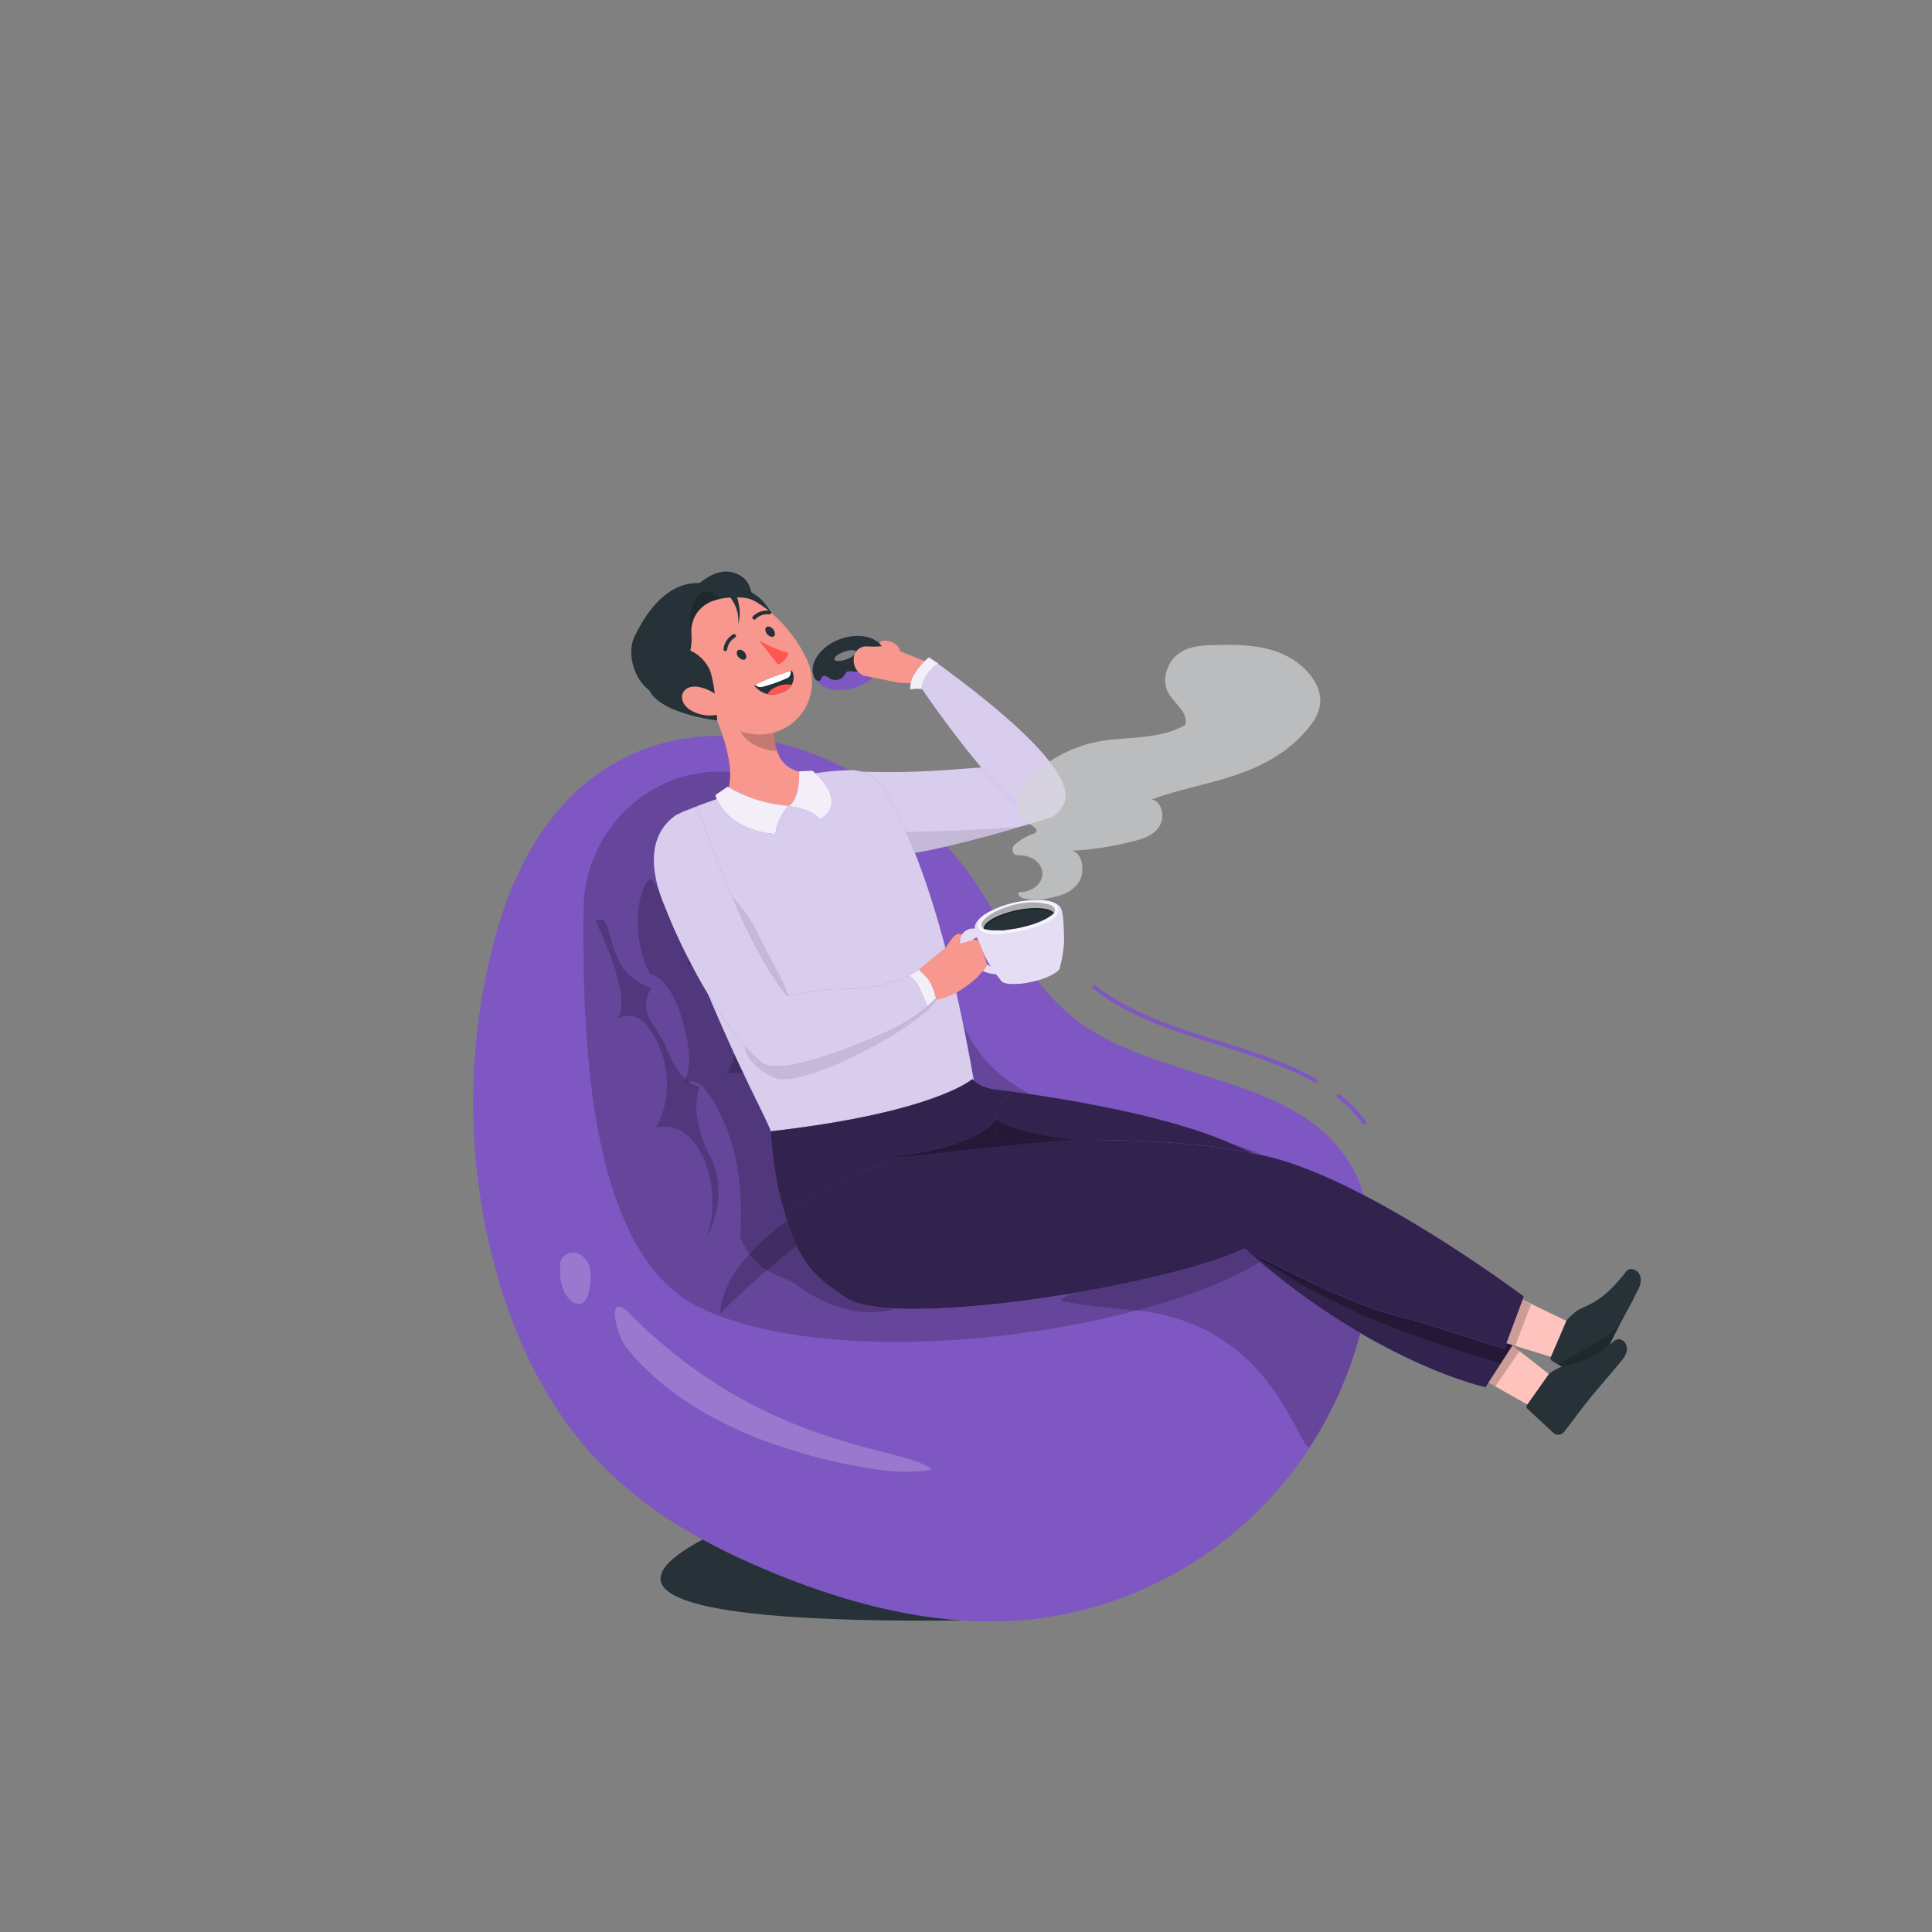 <svg xmlns="http://www.w3.org/2000/svg" xmlns:xlink="http://www.w3.org/1999/xlink" viewBox="0 0 500 500"><rect x="0" y="0" width="500" height="500" fill="#808080" stroke="none"/><defs><clipPath id="freepik--clip-path--inject-1"><path d="M272.55,211.34c6.36-4.58,2.46-11.13-5.3-13.56h-.07c-14.07.43-27.73,2.87-47.2,1.75-6.22-.35,3.92,8.39,4.37,14.6.28,3.84-.74,7.7,3.43,7.63C241.51,221.5,272.55,211.34,272.55,211.34Z" style="fill:#fff;opacity:0.7"></path></clipPath><clipPath id="freepik--clip-path-2--inject-1"><path d="M205,173.58s-2.8.54-9.83,3.87c1.85,2,4.22,3.18,7.83,1.47a3.89,3.89,0,0,0,2.13-5C205,173.81,205,173.69,205,173.58Z" style="fill:#263238"></path></clipPath><clipPath id="freepik--clip-path-3--inject-1"><path d="M391.91,347.5,384.46,359s-32-6.87-67.73-40.79l.11-.61c-20.52,5-78.82,4.46-88.36-5.86a35.77,35.77,0,0,1-8.9-19.82l32.58-10.64s45.92,4.73,68.27,15.5C343.89,305.7,391.91,347.5,391.91,347.5Z" style="opacity:0.6"></path></clipPath><clipPath id="freepik--clip-path-4--inject-1"><polygon points="394.02 336.36 396.38 337.5 397.25 337.92 405.28 341.8 406.08 342.19 405.35 351.94 405.32 352.37 404.58 352.14 401.33 351.14 394.52 349.05 393.02 348.59 389.82 347.61 390.44 345.95 394.01 336.37 394.02 336.36" style="fill:#ffc3bd"></polygon></clipPath><clipPath id="freepik--clip-path-5--inject-1"><polygon points="401.48 356.11 398.69 365.43 395.23 363.48 385.23 357.82 391.44 348.22 392.91 349.38 394.19 350.38 400.81 355.58 401.48 356.11" style="fill:#ffc3bd"></polygon></clipPath></defs><g id="freepik--Character--inject-1"><path d="M204.29,389.26S96.73,423.55,268,419C268,419,243.62,385.08,204.29,389.26Z" style="fill:#263238"></path><path d="M347.46,298.31c-15.39-20.58-49.52-18.77-69.85-35.07-12.09-9.7-17.79-24.58-26.72-37-16.83-23.34-50.09-42.69-81-33.43a54.23,54.23,0,0,0-24.92,16.31c-9.79,11.18-15.06,25.23-18.3,39.3a164.14,164.14,0,0,0,1.64,80.35c5.27,19.05,14.27,37.43,28.6,51.55a110.91,110.91,0,0,0,24.29,17.74h0l.15.09c4.3,2.39,8.75,4.56,13.28,6.57h0c2.3,1,4.61,2,7,2.95,21.28,8.56,44.67,14.2,67.88,11.1a99.18,99.18,0,0,0,69.4-44.11,101.67,101.67,0,0,0,14.1-33.44c.36-1.65.69-3.31,1-5C356.11,323.19,355.43,309,347.46,298.31Z" style="fill:#7E57C2"></path><path d="M352.93,341.26a101.67,101.67,0,0,1-14.1,33.44c-3.46-1.48-10.28-32-44.66-35.56-1.42-.15-19.27-1.71-19.68-2.79,3.77-3.21,30.91-8.35,35.54-10.53,18.57-8.77,35.8,4.74,41,12.23A28.07,28.07,0,0,1,352.93,341.26Z" style="opacity:0.2"></path><path d="M185.74,199.7c-19.19.24-34.5,16.27-34.7,35.46-.36,34,1.15,89.78,30.59,103.49,48.69,22.67,165.31-3.55,155.24-29.3s-71.56-7.8-87.35-43.72C237.68,238.69,216.46,199.32,185.74,199.7Z" style="opacity:0.2"></path><path d="M159.62,263.76h0a5.82,5.82,0,0,1,7.55,1.33c6,7.34,7.28,18.44,2.57,26.74,13.11-3.11,18.58,21.14,11.63,31,4.5-6.75,6.27-16.07,2.55-23.28-6.15-11.94-2.78-18.36-2.78-18.36-4.56-.82-6.54-5.2-9-10.67s-7.28-8.4-3.6-14.85a14,14,0,0,1-9-8.37c-2.6-6.6-2-10.58-5.43-8.94C154.07,238.33,164.22,258.4,159.62,263.76Z" style="opacity:0.2"></path><path d="M177.56,250.06h0a5.83,5.83,0,0,1,7.58,1.2c6.09,7.23,7.6,18.32,3,26.69,13.06-3.34,19,20.82,12.17,30.76,4.39-6.83,6-16.17,2.15-23.32-6.35-11.83-1.21-15-1.21-15-4.57-.74-8.52-8.38-11.07-13.81s-7.43-8.26-3.87-14.78a14,14,0,0,1-9.18-8.21c-2.72-6.55-2.21-10.55-5.58-8.85C171.58,224.73,182.07,244.62,177.56,250.06Z" style="opacity:0.2"></path><path d="M201.65,317.54c-7.32,5.8-14.64,13.14-15.33,22.45a214.56,214.56,0,0,1,87.28-53c-5.51-2-11.15.24-16.53,1.63A126.42,126.42,0,0,0,237.3,296,168.07,168.07,0,0,0,201.65,317.54Z" style="opacity:0.2"></path><path d="M145,329.5a10,10,0,0,0,1.83,6.09c.82,1.15,2.2,2.21,3.55,1.79s1.9-2.16,2.14-3.62a15.43,15.43,0,0,0,.24-5,5.73,5.73,0,0,0-2.62-4.12,3.58,3.58,0,0,0-4.54.79c-.81,1.14-.69,2.67-.54,4.07" style="fill:#fff;opacity:0.2"></path><path d="M221.36,379.38c6.31,1.2,12.81,2.11,19.16,1.08,2.15-.35-4.25-2.71-8.16-3.69-18-4.54-43.57-10.88-69.47-36.84-6.19-6.21-3.33,5.55-1.07,8.44,8.9,11.39,22,19.13,35.33,24.25A142.78,142.78,0,0,0,221.36,379.38Z" style="fill:#fff;opacity:0.2"></path><path d="M206.59,332.85c7.13,5.17,16.11,8.27,24.62,6-7.16-3.81-12.13-10.82-15.42-18.24s-5.16-15.37-7.75-23.05a126.23,126.23,0,0,0-26.69-45c-1.27-1.37-11.08-24.67-12.93-24.92-2.12-.28-6.29,12.32-.18,24.57,0,0,5.07-.32,8.75,13.16,2.95,10.78.19,14.06.19,14.06,1.11,2.19,3.36-4.14,10.12,10.87,6.11,13.58,4.2,30,4.2,30C196.45,330.57,201.53,329.18,206.59,332.85Z" style="opacity:0.2"></path><path d="M353.21,291a.54.54,0,0,1-.54-.2,35.7,35.7,0,0,0-6.58-6.72.52.52,0,0,1-.08-.73.51.51,0,0,1,.73-.08,37.14,37.14,0,0,1,6.77,6.91.53.53,0,0,1-.11.73A.66.66,0,0,1,353.21,291Z" style="fill:#7E57C2"></path><path d="M340.48,280.16a.56.56,0,0,1-.38-.05c-7.35-4.19-16.19-7-24.74-9.65-11.49-3.6-23.37-7.32-32.44-14.6a.51.51,0,0,1-.08-.73.52.52,0,0,1,.73-.08c8.92,7.15,20.7,10.85,32.1,14.42,8.6,2.7,17.5,5.49,24.95,9.73a.52.52,0,0,1-.14,1Z" style="fill:#7E57C2"></path><path d="M272.55,211.34c6.36-4.58,2.46-11.13-5.3-13.56h-.07c-14.07.43-27.73,2.87-47.2,1.75-6.22-.35,3.92,8.39,4.37,14.6.28,3.84-.74,7.7,3.43,7.63C241.51,221.5,272.55,211.34,272.55,211.34Z" style="fill:#7E57C2"></path><path d="M272.55,211.34c6.36-4.58,2.46-11.13-5.3-13.56h-.07c-14.07.43-27.73,2.87-47.2,1.75-6.22-.35,3.92,8.39,4.37,14.6.28,3.84-.74,7.7,3.43,7.63C241.51,221.5,272.55,211.34,272.55,211.34Z" style="fill:#fff;opacity:0.7"></path><g style="clip-path:url(#freepik--clip-path--inject-1)"><path d="M227.42,215.31c1.33.27,33.88-.5,37.78-1.69s-24,8.67-37.42,8.13S227.42,215.31,227.42,215.31Z" style="opacity:0.1;isolation:isolate"></path></g><g id="freepik--group--inject-1"><path d="M252.07,279.91h0a99.26,99.26,0,0,1-29.92,9.78l-22.47,3.56c-1.53-4.44-7.13-13.69-17.47-38.43-4-12.73-8.56-16-8.67-36.58l0-.11a6.33,6.33,0,0,1,3.7-8.29l.11,0c3.16-1.27,7.15-2.77,11.13-4a223.46,223.46,0,0,1,23.06-5.8,67.55,67.55,0,0,1,7.91-.7,10,10,0,0,1,9.07,4.47C234.41,213.43,243.91,233.2,252.07,279.91Z" style="fill:#7E57C2"></path><g style="opacity:0.7"><path d="M252.07,279.91h0a99.26,99.26,0,0,1-29.92,9.78l-22.47,3.56c-1.53-4.44-7.13-13.69-17.47-38.43-4-12.73-8.56-16-8.67-36.58l0-.11a6.33,6.33,0,0,1,3.7-8.29l.11,0c3.16-1.27,7.15-2.77,11.13-4a223.46,223.46,0,0,1,23.06-5.8,67.55,67.55,0,0,1,7.91-.7,10,10,0,0,1,9.07,4.47C234.41,213.43,243.91,233.2,252.07,279.91Z" style="fill:#fff"></path></g><path d="M192.93,270.84c-.54-.14.09,4.71,7.43,8.05s39.49-14,42.35-20.67C242.71,258.22,210.34,275.38,192.93,270.84Z" style="opacity:0.1;isolation:isolate"></path><path d="M193.29,262.36c-3.82-11.82-8.7-23.57-12.43-32.07a2.72,2.72,0,0,1,.19-.47c1.27-2.92,5.24-1.74,10.21,4.21a40.22,40.22,0,0,1,5.16,8.11c2.39,4.86,7.77,14.49,7.89,16.29C204.82,265.91,199.09,269.21,193.29,262.36Z" style="opacity:0.1;isolation:isolate"></path><path d="M204.82,208.34c-11.26,3.5-17.14-2.31-17.14-2.31,3.75-6.27-1.58-19.31-5.15-26.32l7.45,3.57,10.16,4.86a30.2,30.2,0,0,0,.32,3.55,14.22,14.22,0,0,0,.57,2.48v0l.05.14c1.14,3.38,3.7,5.84,9.39,5.76C210.47,200.1,214.42,205.32,204.82,208.34Z" style="fill:#f7978d"></path><path d="M200.14,188.14a30.2,30.2,0,0,0,.32,3.55,14.22,14.22,0,0,0,.57,2.48v0l.05.14c-3.3.13-8.26-2.13-9.53-5.23a14.83,14.83,0,0,1-.93-3.15Z" style="opacity:0.2;isolation:isolate"></path><path d="M185.13,205.77l3.19-2.19a35.82,35.82,0,0,0,15.74,4.95,13.88,13.88,0,0,0-3.41,7.31C187.44,214.77,185.13,205.77,185.13,205.77Z" style="fill:#7E57C2"></path><path d="M210.27,199.47l-3.45.14s.39,7.16-2.75,9c6.47.81,8.18,3.47,8.18,3.47C220,207.18,210.27,199.47,210.27,199.47Z" style="fill:#7E57C2"></path><g style="opacity:0.9"><path d="M185.13,205.77l3.19-2.19a35.82,35.82,0,0,0,15.74,4.95,13.88,13.88,0,0,0-3.41,7.31C187.44,214.77,185.13,205.77,185.13,205.77Z" style="fill:#fff"></path><path d="M210.27,199.47l-3.45.14s.39,7.16-2.75,9c6.47.81,8.18,3.47,8.18,3.47C220,207.18,210.27,199.47,210.27,199.47Z" style="fill:#fff"></path></g><path d="M198.53,170.66s4.46,2.74,6-2.85c-4.39-3.42-3-4.66-4.54-8.08a12,12,0,0,0-9.62-7.76l-3.44,1.8C175.67,162.34,198.53,170.66,198.53,170.66Z" style="fill:#263238"></path><path d="M173.16,169.89a13.7,13.7,0,0,1,10.34-16.38c10.71-2.7,21.38,8.55,25.32,17.2a13.52,13.52,0,0,1-14.3,19.21c-7.53-1.1-11.17-6-18.08-13.77A13.72,13.72,0,0,1,173.16,169.89Z" style="fill:#f7978d"></path><path d="M205,173.58s-2.8.54-9.83,3.87c1.85,2,4.22,3.18,7.83,1.47a3.89,3.89,0,0,0,2.13-5C205,173.81,205,173.69,205,173.58Z" style="fill:#263238"></path><g style="clip-path:url(#freepik--clip-path-2--inject-1)"><path d="M200.58,177.94a6.63,6.63,0,0,1,4.44-.7,4.14,4.14,0,0,1-2,1.78,6.59,6.59,0,0,1-4.43.69A4,4,0,0,1,200.58,177.94Z" style="fill:#ff5652"></path></g><path d="M204.6,173.67a1.74,1.74,0,0,1-.59,1.69,37.62,37.62,0,0,1-6.5,2.34,2.13,2.13,0,0,1-2.09-.42A56.8,56.8,0,0,1,204.6,173.67Z" style="fill:#fff"></path><path d="M185.6,186.46s-.52-11.08-2.32-13.85a9.89,9.89,0,0,0-9.87-5l-3,2.4C158.69,183.44,185.6,186.46,185.6,186.46Z" style="fill:#263238"></path><path d="M201.35,172A4.79,4.79,0,0,0,204.1,169a31.3,31.3,0,0,1-7.71-3.3Z" style="fill:#ff5652"></path><path d="M177.62,178.3c2.11-1.52,6,.09,8.07,1.69,2.27,1.79,2.62,4.37-.1,5a9.72,9.72,0,0,1-6.5-1C176.58,182.74,175.51,179.82,177.62,178.3Z" style="fill:#f7978d"></path><path d="M191,168.27c.45-.32,1.28,0,1.75.62s.53,1.41.09,1.74-1.18,0-1.75-.61S190.56,168.59,191,168.27Z" style="fill:#263238"></path><path d="M198.37,162.27c.45-.32,1.23-.05,1.75.62s.59,1.48.14,1.8-1.24,0-1.76-.63S197.92,162.6,198.37,162.27Z" style="fill:#263238"></path><path d="M195.1,160.33a.52.52,0,0,0,.46-.11A4.19,4.19,0,0,1,199,159a.48.48,0,0,0,.58-.36v0a.5.5,0,0,0-.38-.59h0a5.14,5.14,0,0,0-4.34,1.45.5.5,0,0,0,0,.7A.58.58,0,0,0,195.1,160.33Z" style="fill:#263238"></path><path d="M187.89,168.46a.54.54,0,0,0,.3-.36,4.2,4.2,0,0,1,2-3.08.48.48,0,0,0,.24-.64v0a.51.51,0,0,0-.66-.23h0a5.13,5.13,0,0,0-2.53,3.81.5.5,0,0,0,.42.56A.57.57,0,0,0,187.89,168.46Z" style="fill:#263238"></path><path d="M195.09,155.44c-.48-1.13-.77-3.91-2.13-5.35a7,7,0,0,0-5.33-2.17c-2.94.12-5.46,2.05-7.76,3.9a5.9,5.9,0,0,0-1.46,1.49,2,2,0,0,0-.13,2,2,2,0,0,0,1.82.86c.7,0,5.82-1.22,8.08-1.46C189.13,154.59,193.11,154.31,195.09,155.44Z" style="fill:#263238"></path><path d="M164.22,164.75c-2.07,4.3-.14,10.61,3.37,13.55a49.4,49.4,0,0,0,4.48,3.09l4.11-7.39a15.08,15.08,0,0,0,2.75-10.12,8.12,8.12,0,0,1,.43-3.28,8.45,8.45,0,0,1,5.62-5.25c1-.26,2.25-.66,2.2-1.66s-2.09-2-3.46-2.34C178.34,149.87,170.57,151.52,164.22,164.75Z" style="fill:#263238"></path><path d="M178.91,163.32c.31-5.18,3.08-7,7.28-8.38a4,4,0,0,0-2.47-1.8C179.27,152.1,178,160.13,178.91,163.32Z" style="opacity:0.2"></path><path d="M187.5,153.46a3.17,3.17,0,0,1,1.23.85,9.74,9.74,0,0,1,2.33,7.18,10.27,10.27,0,0,0,.14-5,9.31,9.31,0,0,0-.92-3,4.13,4.13,0,0,0-2.33-2,2.72,2.72,0,0,0-2.87.8c-.39.52-.76,1.89.09,2S186.32,153.06,187.5,153.46Z" style="fill:#263238"></path><path d="M186.31,224.39c.5,1.29,1.16,2.87,1.77,4.35l1.9,4.48c1.32,3,2.64,5.9,4.06,8.78s2.9,5.67,4.51,8.29a54.06,54.06,0,0,0,5,7.24c.81,1,4.35-1.77,16.61-1.59a31.93,31.93,0,0,0,8.36-1.21c1.51-.4,3-.87,4.45-1.39l2.19-.82,2.08-.84,4.95,6.75c-.81.75-1.48,1.31-2.19,2a20.84,20.84,0,0,1-2.21,1.79,47.16,47.16,0,0,1-4.8,3.08c-3.51,2-29,13.59-35.59,9.94-6.56-5-14.91-18.66-18.33-25.39-1.71-3.25-3.27-6.45-4.7-9.68-.73-1.69-1.39-3.27-2.06-4.95-.12-.3-.36-.9-.69-1.7-3.24-8.1-4.15-17.5,3.49-22.69l5.2-2Z" style="fill:#7E57C2"></path><path d="M186.31,224.39c.5,1.29,1.16,2.87,1.77,4.35l1.9,4.48c1.32,3,2.64,5.9,4.06,8.78s2.9,5.67,4.51,8.29a54.06,54.06,0,0,0,5,7.24c.81,1,4.35-1.77,16.61-1.59a31.93,31.93,0,0,0,8.36-1.21c1.51-.4,3-.87,4.45-1.39l2.19-.82,2.08-.84,4.95,6.75c-.81.75-1.48,1.31-2.19,2a20.84,20.84,0,0,1-2.21,1.79,47.16,47.16,0,0,1-4.8,3.08c-3.51,2-29,13.59-35.59,9.94-6.56-5-14.91-18.66-18.33-25.39-1.71-3.25-3.27-6.45-4.7-9.68-.73-1.69-1.39-3.27-2.06-4.95-.12-.3-.36-.9-.69-1.7-3.24-8.1-4.15-17.5,3.49-22.69l5.2-2Z" style="fill:#fff;opacity:0.7"></path><path d="M244,248.9c1.12.61,2.76.79,3.6-.16,1.57-1.61,2.75-3.94,2.13-6.14-2.44-3-4.14,2.05-5.51,3.27C243.34,246.66,242.74,248.23,244,248.9Z" style="fill:#f7978d"></path><path d="M248.59,245.17a6,6,0,0,0,.55,1.34,11.81,11.81,0,0,0,1.12,1.78,9.6,9.6,0,0,0,2.07,1.85l.53.32a10,10,0,0,0,1.48.8,8.53,8.53,0,0,0,3.12.85.65.65,0,0,1,.52.29c.16.23.36.44.54.66s.31.38.44.58a1.51,1.51,0,0,0,.76.65,5.29,5.29,0,0,0,1.91.35,19.21,19.21,0,0,0,5.07-.47,24.59,24.59,0,0,0,2.56-.65,19.52,19.52,0,0,0,2.65-1.06,8.16,8.16,0,0,0,1.91-1.22,1.61,1.61,0,0,0,.51-.77c0-.17,0-.33.09-.49.11-.48.22-.95.32-1.42.17-.73.27-1.46.37-2.2s.21-1.44.24-2.15.06-1.47,0-2.22c0-1.24-.08-2.49-.16-3.74,0-.58-.16-1.24-.23-1.83a4.74,4.74,0,0,0-.38-1.37,2.14,2.14,0,0,0-.63-.77,6.8,6.8,0,0,0-2.53-1.1,10.9,10.9,0,0,0-2.61-.25c-.37,0-.73,0-1.1,0a26.89,26.89,0,0,0-11.1,2.72,15.52,15.52,0,0,0-2,1.15,8.54,8.54,0,0,0-1.5,1.38,3.6,3.6,0,0,0-.77,1.31,2.26,2.26,0,0,0-.09.58c0,.23,0,.24-.24.24a3.38,3.38,0,0,0-3.06,1.55,3.46,3.46,0,0,0-.47,1.41A4.56,4.56,0,0,0,248.59,245.17Zm8.78-4.41a10.4,10.4,0,0,1-2.3-.26,1.28,1.28,0,0,1-.54-.18,3,3,0,0,1,.75-1.28,6.5,6.5,0,0,1,.75-.64,10.41,10.41,0,0,1,1.46-.9,22.86,22.86,0,0,1,2.44-1,25.14,25.14,0,0,1,2.43-.72c.76-.2,1.39-.3,2.17-.44a24.55,24.55,0,0,1,3-.29,13.77,13.77,0,0,1,3,.18,5,5,0,0,1,2.32,1s0,0-.05.07l-.18.19a4.79,4.79,0,0,1-.55.46,11.34,11.34,0,0,1-2.34,1.34c-.19.09-.38.18-.57.25l-.32.13c-.62.26-1.26.47-1.89.67s-1.24.37-1.88.51l-1.46.35a.21.21,0,0,1-.11,0s0,0,0,0l-.27.07c-.65.11-1.31.21-2,.3s-1.16.17-1.76.22S258.05,240.77,257.37,240.76Zm-5.87,3.31a1.42,1.42,0,0,1,.94-1.31l.41-.12c.33.93.72,1.79,1.08,2.66.46,1.16,1,2.26,1.58,3.36a6.54,6.54,0,0,0,1,1.5l-.77-.41a10,10,0,0,1-2-1.61,9.69,9.69,0,0,1-1.69-2.08A3.46,3.46,0,0,1,251.5,244.07Z" style="fill:#7E57C2"></path><path d="M248.59,245.17a6,6,0,0,0,.55,1.34,11.81,11.81,0,0,0,1.12,1.78,9.6,9.6,0,0,0,2.07,1.85l.53.32a10,10,0,0,0,1.48.8,8.53,8.53,0,0,0,3.12.85.65.65,0,0,1,.52.29c.16.23.36.44.54.66s.31.38.44.58a1.51,1.51,0,0,0,.76.65,5.29,5.29,0,0,0,1.91.35,19.21,19.21,0,0,0,5.07-.47,24.59,24.59,0,0,0,2.56-.65,19.52,19.52,0,0,0,2.65-1.06,8.16,8.16,0,0,0,1.91-1.22,1.61,1.61,0,0,0,.51-.77c0-.17,0-.33.09-.49.11-.48.22-.95.32-1.42.17-.73.27-1.46.37-2.2s.21-1.44.24-2.15.06-1.47,0-2.22c0-1.24-.08-2.49-.16-3.74,0-.58-.16-1.24-.23-1.83a4.74,4.74,0,0,0-.38-1.37,2.14,2.14,0,0,0-.63-.77,6.8,6.8,0,0,0-2.53-1.1,10.9,10.9,0,0,0-2.61-.25c-.37,0-.73,0-1.1,0a26.89,26.89,0,0,0-11.1,2.72,15.52,15.52,0,0,0-2,1.15,8.54,8.54,0,0,0-1.5,1.38,3.6,3.6,0,0,0-.77,1.31,2.26,2.26,0,0,0-.09.58c0,.23,0,.24-.24.24a3.38,3.38,0,0,0-3.06,1.55,3.46,3.46,0,0,0-.47,1.41A4.56,4.56,0,0,0,248.59,245.17Zm8.78-4.41a10.4,10.4,0,0,1-2.3-.26,1.28,1.28,0,0,1-.54-.18,3,3,0,0,1,.75-1.28,6.5,6.5,0,0,1,.75-.64,10.41,10.41,0,0,1,1.46-.9,22.86,22.86,0,0,1,2.44-1,25.14,25.14,0,0,1,2.43-.72c.76-.2,1.39-.3,2.17-.44a24.55,24.55,0,0,1,3-.29,13.77,13.77,0,0,1,3,.18,5,5,0,0,1,2.32,1s0,0-.05.07l-.18.19a4.79,4.79,0,0,1-.55.46,11.34,11.34,0,0,1-2.34,1.34c-.19.09-.38.18-.57.25l-.32.13c-.62.26-1.26.47-1.89.67s-1.24.37-1.88.51l-1.46.35a.21.21,0,0,1-.11,0s0,0,0,0l-.27.07c-.65.11-1.31.21-2,.3s-1.16.17-1.76.22S258.05,240.77,257.37,240.76Zm-5.87,3.31a1.42,1.42,0,0,1,.94-1.31l.41-.12c.33.93.72,1.79,1.08,2.66.46,1.16,1,2.26,1.58,3.36a6.54,6.54,0,0,0,1,1.5l-.77-.41a10,10,0,0,1-2-1.61,9.69,9.69,0,0,1-1.69-2.08A3.46,3.46,0,0,1,251.5,244.07Z" style="fill:#fff;opacity:0.8"></path><path d="M254,241c1.68,1,5,1.05,10.29-.14s8.24-2.69,9.35-4.29a2.15,2.15,0,0,0-.75-2.89,7.67,7.67,0,0,0-1.38-.45,10.9,10.9,0,0,0-2.61-.25c-.37,0-.73,0-1.1,0a26.75,26.75,0,0,0-11.09,2.73,14.34,14.34,0,0,0-2,1.14,8.84,8.84,0,0,0-.94.78h0A2.16,2.16,0,0,0,254,241Zm.57-.63a3,3,0,0,1,.75-1.27,7.65,7.65,0,0,1,.74-.65,10,10,0,0,1,1.47-.9,19.19,19.19,0,0,1,2.43-1c.82-.29,1.59-.52,2.43-.73s1.39-.3,2.18-.43a24.37,24.37,0,0,1,3-.3,13.81,13.81,0,0,1,3,.19,4.93,4.93,0,0,1,2.32,1s0,0-.05.06a1.8,1.8,0,0,1-.19.2,4.6,4.6,0,0,1-.53.46,12.18,12.18,0,0,1-2.35,1.34l-.58.25-.32.13a19.9,19.9,0,0,1-1.88.66c-.62.2-1.24.37-1.88.51-.49.11-1,.25-1.47.35l-.1,0h-.05l-.23.05h-.05c-.65.12-1.3.21-2,.3s-1.17.17-1.76.22-1.37,0-2,0a11.11,11.11,0,0,1-2.3-.26A1.4,1.4,0,0,1,254.52,240.32Z" style="fill:#fff;opacity:0.7"></path><path d="M254.55,240.31a3,3,0,0,1,.75-1.27,6.41,6.41,0,0,1,.74-.64,8.51,8.51,0,0,1,1.47-.9,20.83,20.83,0,0,1,2.43-1c.82-.29,1.6-.51,2.43-.72s1.39-.31,2.18-.44a26.74,26.74,0,0,1,3-.3,13.76,13.76,0,0,1,3,.19,4.93,4.93,0,0,1,2.32,1l-.05.06a1.8,1.8,0,0,1-.19.2,4.6,4.6,0,0,1-.53.46,11.89,11.89,0,0,1-2.35,1.34l-.58.25-.31.13c-.62.25-1.25.47-1.89.67s-1.24.37-1.88.51-1,.24-1.47.34l-.1,0h-.05l-.23.05h-.05c-.65.12-1.3.22-2,.31s-1.17.17-1.75.21a20.2,20.2,0,0,1-2.06,0,11.18,11.18,0,0,1-2.3-.26A1.4,1.4,0,0,1,254.55,240.31Z" style="fill:none"></path><path d="M254.55,240.31a3,3,0,0,1,.75-1.27,6.41,6.41,0,0,1,.74-.64,8.51,8.51,0,0,1,1.47-.9,20.83,20.83,0,0,1,2.43-1c.82-.29,1.6-.51,2.43-.72s1.39-.31,2.18-.44a26.74,26.74,0,0,1,3-.3,13.76,13.76,0,0,1,3,.19,4.93,4.93,0,0,1,2.32,1l-.05.06a1.8,1.8,0,0,1-.19.2,4.6,4.6,0,0,1-.53.46,11.89,11.89,0,0,1-2.35,1.34l-.58.25-.31.13c-.62.25-1.25.47-1.89.67s-1.24.37-1.88.51-1,.24-1.47.34l-.1,0h-.05l-.23.05h-.05c-.65.12-1.3.22-2,.31s-1.17.17-1.75.21a20.2,20.2,0,0,1-2.06,0,11.18,11.18,0,0,1-2.3-.26A1.4,1.4,0,0,1,254.55,240.31Z" style="fill:none"></path><path d="M254.53,240.32a1.28,1.28,0,0,0,.54.18,10.4,10.4,0,0,0,2.3.26c.68,0,1.37,0,2,0s1.18-.13,1.76-.22,1.32-.19,2-.3l.27-.07s0,0,0,0a.21.21,0,0,0,.11,0l1.46-.35c.64-.14,1.27-.32,1.88-.51s1.27-.41,1.89-.67l.32-.13c.19-.07.38-.16.57-.25a11.34,11.34,0,0,0,2.34-1.34,4.79,4.79,0,0,0,.55-.46l.18-.19s0,0,.05-.07a5,5,0,0,0-2.32-1,13.77,13.77,0,0,0-3-.18,24.55,24.55,0,0,0-3,.29c-.78.14-1.41.24-2.17.44a25.14,25.14,0,0,0-2.43.72,22.86,22.86,0,0,0-2.44,1,10.41,10.41,0,0,0-1.46.9,6.5,6.5,0,0,0-.75.64A3,3,0,0,0,254.53,240.32Z" style="fill:#263238"></path><path d="M254.19,238.68a4.05,4.05,0,0,1,.48-.66c.74-.83,2.47-2.18,6.24-3.42a19.79,19.79,0,0,1,3.95-.88,15.7,15.7,0,0,1,6.9.44,4.2,4.2,0,0,1,.72.4,1.2,1.2,0,0,1,.38,1.57,2.41,2.41,0,0,1-.21.24h0c-2.38-1.65-7.74-.84-9.49-.51s-6.91,2-8.35,4.54h0a1.23,1.23,0,0,1-.29-.13A1.2,1.2,0,0,1,254.19,238.68Z" style="opacity:0.3"></path><path d="M253.81,245s2,4.65,1.51,5.21l-2.22,2.53s-5,4.95-10.2,5.88a4.41,4.41,0,0,1-4.54-2.19l-.45-.8a5.73,5.73,0,0,1-.48-1.14c-.62-2.19.08-3.47,1.87-4.84l5.12-4.12a3,3,0,0,1,1.6-.6l6.16-1.79C253,243.1,253.36,243.69,253.81,245Z" style="fill:#f7978d"></path><path d="M235.19,252.52a7.17,7.17,0,0,1,2.72,3.11c1,2.12,2.12,4.77,2.12,4.77l2.19-2s-.69-3.76-2.58-5.65l-1.89-1.89A12.62,12.62,0,0,1,235.19,252.52Z" style="fill:#7E57C2"></path><path d="M235.19,252.52a7.17,7.17,0,0,1,2.72,3.11c1,2.12,2.12,4.77,2.12,4.77l2.19-2s-.69-3.76-2.58-5.65l-1.89-1.89A12.62,12.62,0,0,1,235.19,252.52Z" style="fill:#fff;opacity:0.9"></path></g><path d="M232.54,169.88a2.12,2.12,0,0,0-.09-2.5,4.62,4.62,0,0,0-4.26-1.51c-2.08,1.69,1.41,2.89,2.25,3.85C231,170.31,232.07,170.73,232.54,169.88Z" style="fill:#f7978d"></path><path d="M217.32,165.44c-5,1.89-8,6.16-6.69,9.55s6.36,4.6,11.33,2.72,8-6.16,6.7-9.55S222.31,163.56,217.32,165.44Zm1.78,5.22c-1.52.57-2.92.6-3.13.06s.86-1.45,2.38-2,2.93-.6,3.14-.06S220.62,170.08,219.1,170.66Z" style="fill:#7E57C2"></path><path d="M212.24,176.09c.27-.19.27-.6.47-.87a1,1,0,0,1,1.17-.2,12.1,12.1,0,0,1,1.08.67,2.78,2.78,0,0,0,3.65-1.07A2.56,2.56,0,0,1,219,174c.5-.51,1.35-.24,2.07-.18A3.16,3.16,0,0,0,224,172.2a3.09,3.09,0,0,1,.57-.92c.6-.51,1.53-.21,2.26-.48a2.48,2.48,0,0,0,1.37-1.86c.1-.41.16-.83.24-1.24-1.56-3-6.37-4-11.12-2.26-4.06,1.54-6.81,4.68-7,7.62a1.73,1.73,0,0,1,.16-.3,1.73,1.73,0,0,0-.16.3,4.7,4.7,0,0,0,.28,1.93,5,5,0,0,0,.49.91,2,2,0,0,0,.37.21A.82.82,0,0,0,212.24,176.09Zm6.11-7.4c1.53-.58,2.93-.6,3.14-.06s-.87,1.45-2.39,2-2.92.6-3.13.06S216.83,169.27,218.35,168.69Z" style="fill:#263238"></path><path d="M229.2,167.06l0,.05a21.82,21.82,0,0,1-4.7.18,3.24,3.24,0,0,0-3.55,3.19v.67a4.11,4.11,0,0,0,2.72,3.74l9.1,1.83,6.32.25,2.34-5.05Z" style="fill:#f7978d"></path><path d="M256.22,194.93l2.89,4.74a19.87,19.87,0,0,0,9.21,8h0a9.32,9.32,0,0,0,4.66-.86C274.73,205.73,256.22,194.93,256.22,194.93Z" style="opacity:0.3;isolation:isolate"></path><path d="M238.34,177.93S262.27,213.3,270,211.47c7.41-1.76,15.43-9-29.55-41.38Z" style="fill:#7E57C2"></path><path d="M238.34,177.93S262.27,213.3,270,211.47c7.41-1.76,15.43-9-29.55-41.38Z" style="fill:#fff;opacity:0.7"></path><path d="M238.5,178.36a8.57,8.57,0,0,1,2-4.56,8.21,8.21,0,0,1,.58-.6,4.5,4.5,0,0,1,.73-.78,3.75,3.75,0,0,1,.86-.53l.16-.15-2.43-1.63a17.28,17.28,0,0,0-4.38,5.45,8.29,8.29,0,0,0-.46,2.85c.51,0,1-.12,1.51-.15A8.29,8.29,0,0,1,238.5,178.36Z" style="fill:#7E57C2"></path><path d="M238.5,178.36a8.57,8.57,0,0,1,2-4.56,8.21,8.21,0,0,1,.58-.6,4.5,4.5,0,0,1,.73-.78,3.75,3.75,0,0,1,.86-.53l.16-.15-2.43-1.63a17.28,17.28,0,0,0-4.38,5.45,8.29,8.29,0,0,0-.46,2.85c.51,0,1-.12,1.51-.15A8.29,8.29,0,0,1,238.5,178.36Z" style="fill:#fff;opacity:0.9"></path><polygon points="385.23 357.82 388.15 359.47 394.19 350.38 391.44 348.22 385.23 357.82" style="opacity:0.2"></polygon><g id="freepik--group--inject-1"><path d="M391.91,347.5,384.46,359s-32-6.87-67.73-40.79l.11-.61c-20.52,5-78.82,4.46-88.36-5.86a35.77,35.77,0,0,1-8.9-19.82l32.58-10.64s45.92,4.73,68.27,15.5C343.89,305.7,391.91,347.5,391.91,347.5Z" style="fill:#7E57C2"></path></g><g id="freepik--group--inject-1"><path d="M391.91,347.5,384.46,359s-32-6.87-67.73-40.79l.11-.61c-20.52,5-78.82,4.46-88.36-5.86a35.77,35.77,0,0,1-8.9-19.82l32.58-10.64s45.92,4.73,68.27,15.5C343.89,305.7,391.91,347.5,391.91,347.5Z" style="fill:#7E57C2"></path></g><path d="M391.91,347.5,384.46,359s-32-6.87-67.73-40.79l.11-.61c-20.52,5-78.82,4.46-88.36-5.86a35.77,35.77,0,0,1-8.9-19.82l32.58-10.64s45.92,4.73,68.27,15.5C343.89,305.7,391.91,347.5,391.91,347.5Z" style="opacity:0.6"></path><g style="clip-path:url(#freepik--clip-path-3--inject-1)"><path d="M322,323.05a187.65,187.65,0,0,0,32.43,18.06,291.46,291.46,0,0,0,34.1,11.68l3.42-5.29S303.56,308.57,322,323.05Z" style="opacity:0.3"></path></g><path d="M199.5,292.77s.78,20.9,8.24,30.47l50.88-26.59-.48-1.65a12,12,0,0,1,3.8-12.48h0c-3.58-.48-7.49-.38-10.3-3.26h0S242,287.91,199.5,292.77Z" style="fill:#7E57C2"></path><g style="opacity:0.6"><path d="M199.5,292.77s.78,20.9,8.24,30.47l50.88-26.59-.48-1.65a12,12,0,0,1,3.8-12.48h0c-3.58-.48-7.49-.38-10.3-3.26h0S242,287.91,199.5,292.77Z"></path></g><g id="freepik--group--inject-1"><polygon points="394.02 336.36 396.38 337.5 397.25 337.92 405.28 341.8 406.08 342.19 405.35 351.94 405.32 352.37 404.58 352.14 401.33 351.14 394.52 349.05 393.02 348.59 389.82 347.61 390.44 345.95 394.01 336.37 394.02 336.36" style="fill:#ffc3bd"></polygon><g style="clip-path:url(#freepik--clip-path-4--inject-1)"><polygon points="396.22 337.57 392.03 348.59 391.81 349.16 388.4 348.06 389.05 346.26 392.77 335.86 395.29 337.11 396.22 337.57" style="opacity:0.2"></polygon></g><path d="M424,333.65,422.79,336h0l0,0,0,.1c-.19.33-.64,1.2-1.24,2.33l-.56,1c-.29.54-.59,1.13-.92,1.73-.22.42-.43.82-.65,1.21-.47.89-.9,1.73-1.31,2.53-2.59,5.12-3.33,7.18-5.31,11.27a2,2,0,0,1-2.67.92L403,353l-1.33-.79h0a.8.8,0,0,1-.27-1.1l4-9.33a13,13,0,0,1,3.09-2.79c3.66-1.81,6.59-2.53,12.42-10C422.08,327.38,426.2,329.3,424,333.65Z" style="fill:#263238"></path><path d="M403,353s14.66-7.25,16.4-10.53c-.47.89-.9,1.73-1.31,2.53-2.59,5.12-3.33,7.18-5.31,11.27a2,2,0,0,1-2.67.92Z" style="opacity:0.2"></path><path d="M394.33,335.52l-.31.84h0L390.44,346l-.62,1.66-.52,1.4-3.48-1.1-20.71-6.57c-15-2.69-43.15-18.29-43.15-18.29-19.91,9.73-91.08,21.11-103.18,12.69a37.52,37.52,0,0,1-13.59-18.31L219,310a127.21,127.21,0,0,1,60.27-15c15.65,0,33.29.79,44.95,3.54C350.25,302.38,394.33,335.52,394.33,335.52Z" style="fill:#7E57C2"></path></g><polygon points="401.48 356.11 398.69 365.43 395.23 363.48 385.23 357.82 391.44 348.22 392.91 349.38 394.19 350.38 400.81 355.58 401.48 356.11" style="fill:#ffc3bd"></polygon><g style="clip-path:url(#freepik--clip-path-5--inject-1)"><polygon points="392.49 349.03 390.35 347.41 384.6 356.16 383.6 357.68 386.61 359.33 386.94 358.86 393.27 349.63 392.49 349.03" style="opacity:0.2"></polygon></g><path d="M419.91,351.84c-2.93,3.6-5.76,6.76-7.88,9.36-3.46,4.24-4.58,6-7.25,9.39a1.93,1.93,0,0,1-2.68.32l-6.83-6.36h0a.75.75,0,0,1,0-1.06v0l5.57-7.88a12.44,12.44,0,0,1,3.46-1.95c3.78-.95,6.65-1,13.6-6.74a1.82,1.82,0,0,1,2.43.34C421.19,348.13,421.55,349.83,419.91,351.84Z" style="fill:#263238"></path><path d="M394.33,335.52l-.31.84h0L390.44,346l-.62,1.66-.52,1.4-3.48-1.1-20.71-6.57c-15-2.69-43.15-18.29-43.15-18.29-19.91,9.73-91.08,21.11-103.18,12.69-6.41-4.67-11.45-7.17-15.61-21.58h0A105.68,105.68,0,0,1,262.23,295c5.69-.08,11.39,0,17,0,15.65,0,33.29.79,44.95,3.54C350.25,302.38,394.33,335.52,394.33,335.52Z" style="fill:#7E57C2"></path><g style="opacity:0.6"><path d="M394.33,335.52l-.31.84h0L390.44,346l-.62,1.66-.52,1.4-3.48-1.1-20.71-6.57c-15-2.69-43.15-18.29-43.15-18.29-19.91,9.73-91.08,21.11-103.18,12.69-6.41-4.67-11.45-7.17-15.61-21.58h0A105.68,105.68,0,0,1,262.23,295c5.69-.08,11.39,0,17,0,15.65,0,33.29.79,44.95,3.54C350.25,302.38,394.33,335.52,394.33,335.52Z"></path></g><path d="M257.82,289.81s-2.9,5.84-21.56,8.85,21.38-2.36,41.53-3.71C277.79,295,262.62,293.32,257.82,289.81Z" style="opacity:0.3"></path><g style="opacity:0.7"><path d="M338.6,174.11c-6.25-7.12-15.81-7.41-24.42-7.17-3.13.1-6.42.27-9.11,2.18s-4.47,6.23-3,9.56,5.57,5.41,4.68,8.95c-7.21,4.08-15.64,2.8-23.49,4.48a35.08,35.08,0,0,0-17.06,9.4,9,9,0,0,0-3,4.94c-.49,3.45,2,6.05,4.71,7.82a.83.83,0,0,1-.13,1.4,15,15,0,0,0-5.26,3l0,0c-.95.9-.33,2.76.87,2.68l.45,0c3.26,0,5.92,2.09,5.94,4.73s-2.63,4.79-5.89,4.82c-.81,0-.26,1.21.88,1.55a14.55,14.55,0,0,0,7-.08c2.75-.54,5.72-1.42,7.43-4.07s1-7.53-1.73-8.12A81.28,81.28,0,0,0,294,217.53c2.38-.64,5-1.6,6.28-4.11s0-6.76-2.48-6.43c7.18-2.67,14.67-3.94,21.89-6.37s14.42-6.25,19.46-12.93a11.41,11.41,0,0,0,2.43-5.1C342.1,179.43,340.54,176.3,338.6,174.11Z" style="fill:#d4d6d7"></path></g></g></svg>
